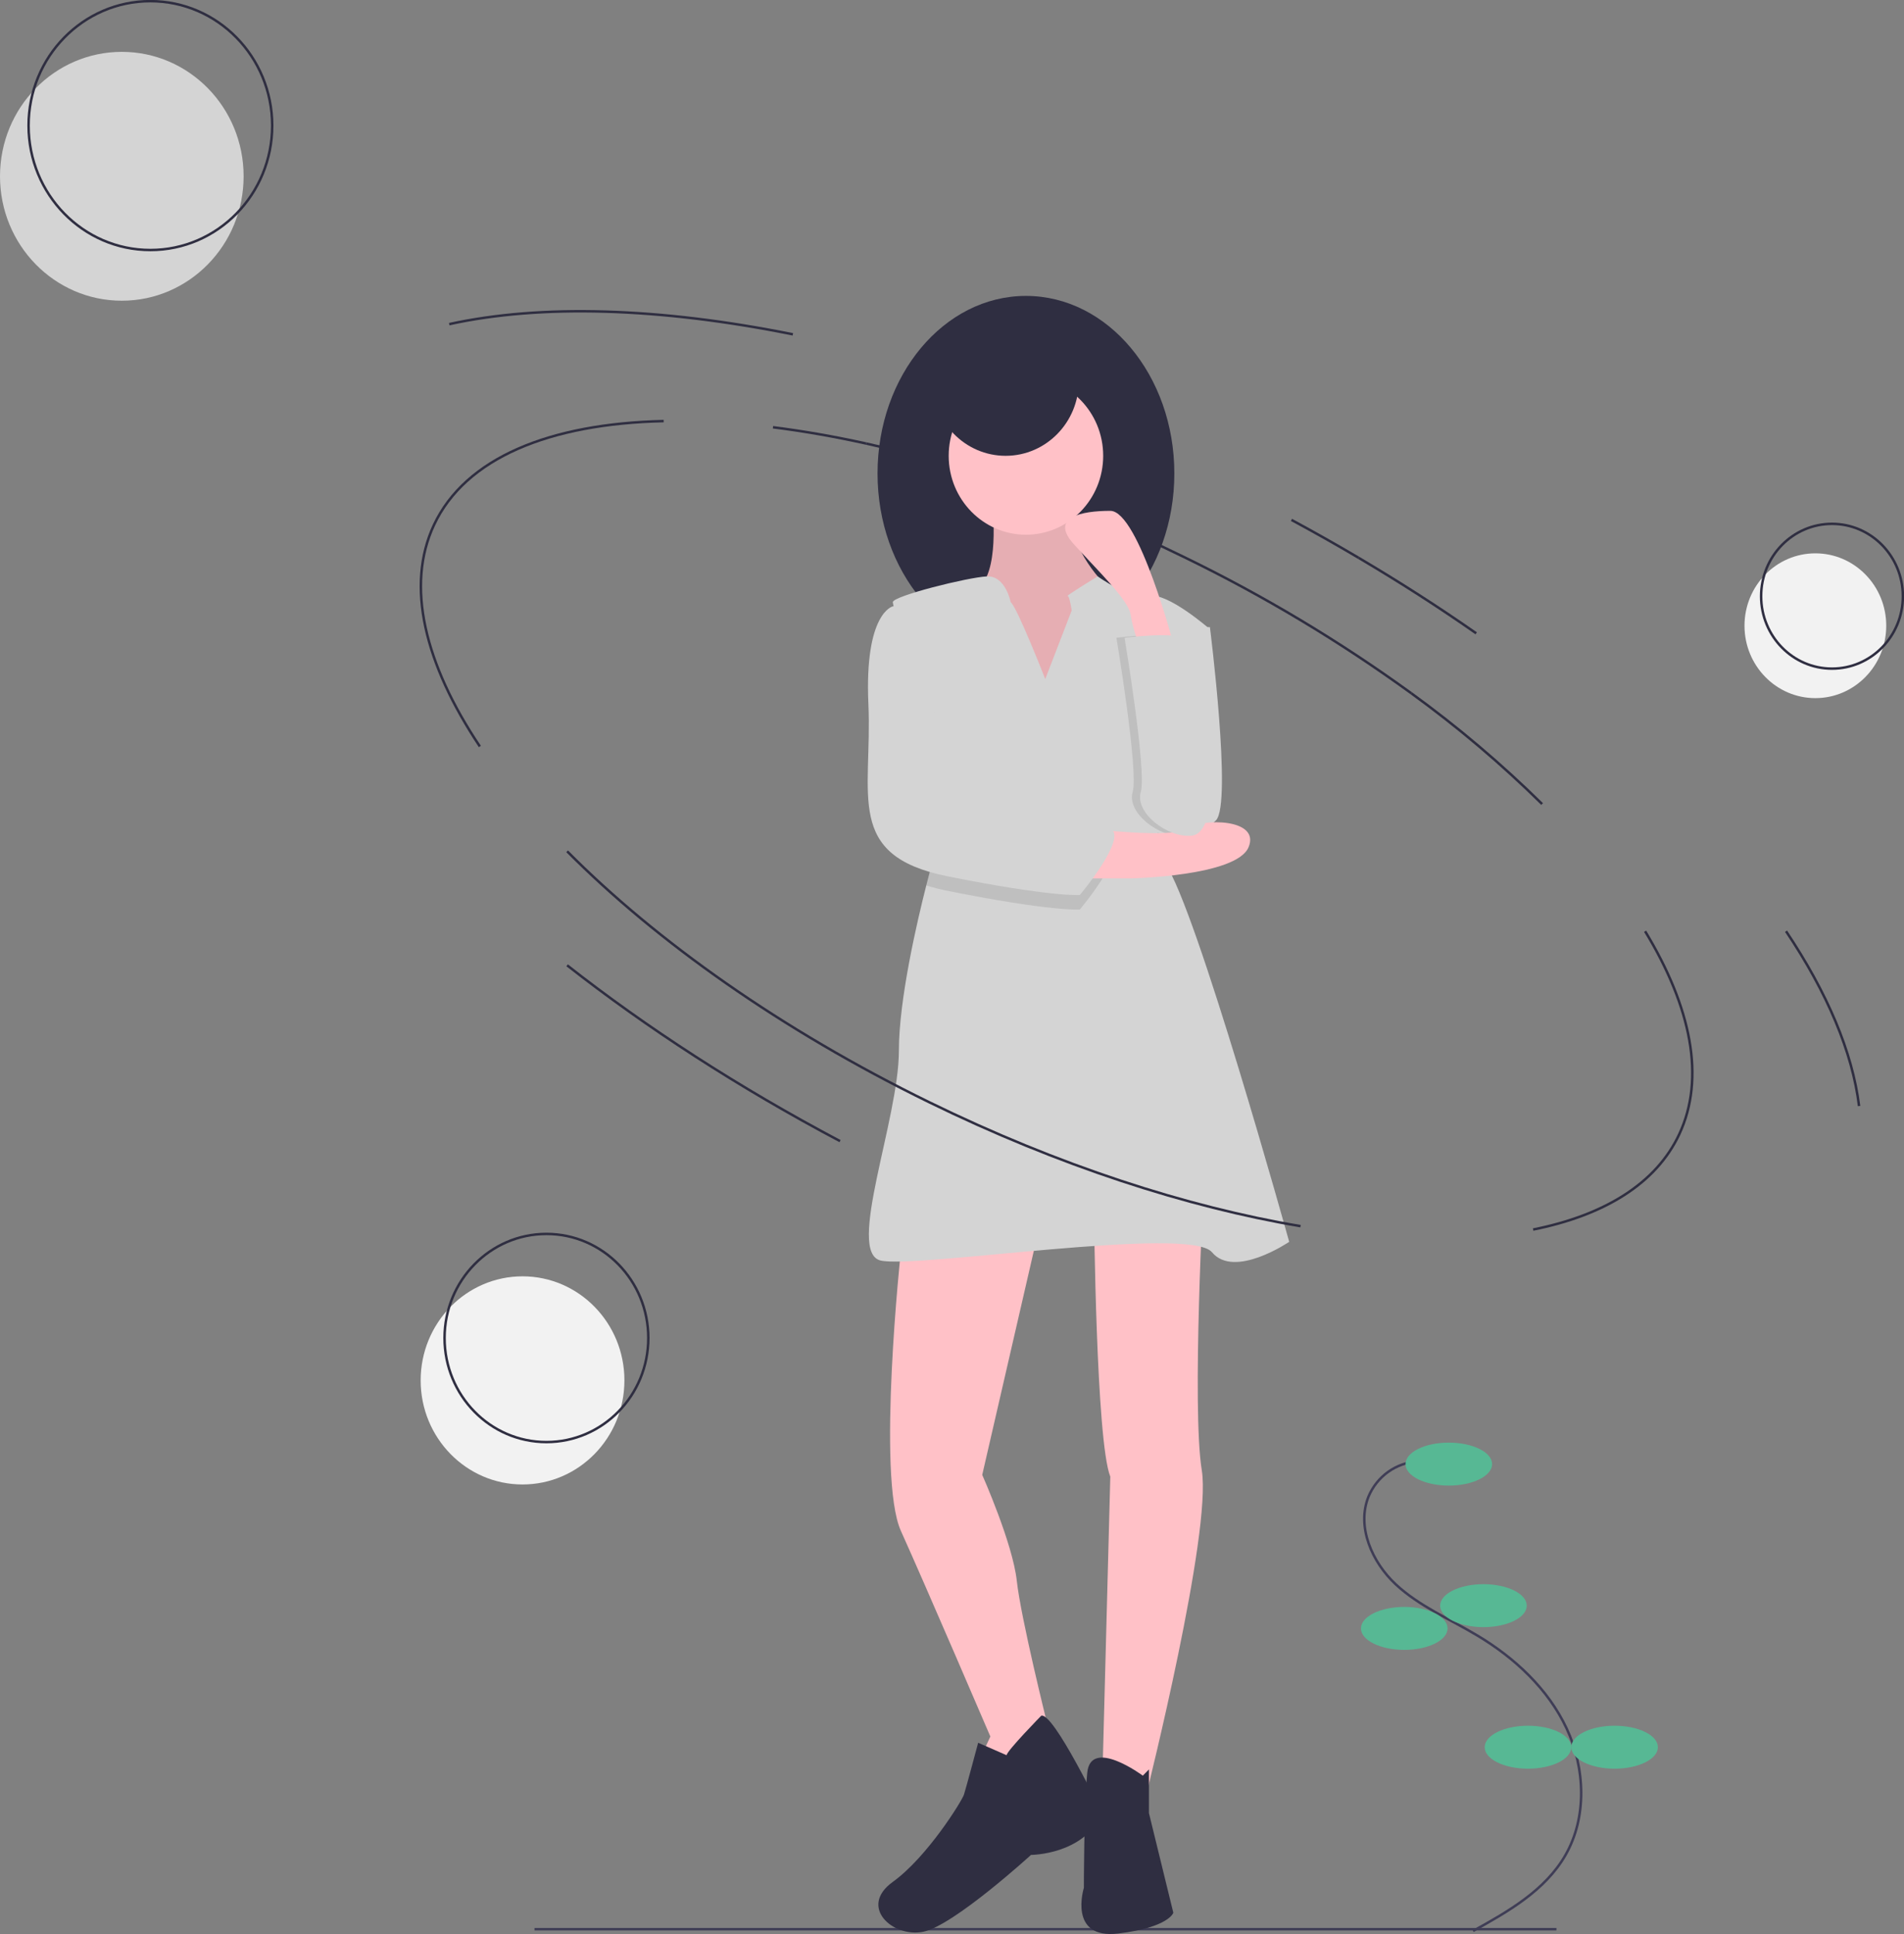 <svg width="769" height="781" viewBox="0 0 769 781" fill="none" xmlns="http://www.w3.org/2000/svg">
<rect x="0" y="0" width="769" height="781" fill="#808080" stroke="none"/>
<g clip-path="url(#clip0)">
<path d="M521.604 209.948C530.833 214.923 539.854 220.015 548.668 225.222" stroke="#2F2E41" stroke-miterlimit="10"/>
<path d="M349.862 179.118C390.116 188.009 434.065 203.356 478.338 225.016C510.405 240.6 541.09 258.994 570.047 279.991" stroke="#2F2E41" stroke-miterlimit="10"/>
<path d="M215.871 779.061H628.625" stroke="#3F3D56" stroke-miterlimit="10"/>
<path d="M312.195 172.538C324.292 174.057 336.885 176.252 349.862 179.118" stroke="#2F2E41" stroke-miterlimit="10"/>
<path d="M193.815 301.449C171.467 268.044 163.79 236.483 175.272 211.999C187.972 184.918 221.967 171.066 268.049 170.045" stroke="#2F2E41" stroke-miterlimit="10"/>
<path d="M664.437 376.06C683.065 406.687 688.844 435.402 678.219 458.057C668.87 477.994 647.978 490.761 619.219 496.517" stroke="#2F2E41" stroke-miterlimit="10"/>
<path d="M570.047 279.991C588.715 293.513 606.36 308.451 622.834 324.678" stroke="#2F2E41" stroke-miterlimit="10"/>
<path d="M181.441 130.897C218.538 122.757 266.542 124.204 320.231 135.013" stroke="#2F2E41" stroke-miterlimit="10"/>
<path d="M721.36 376.056C737.968 400.834 748.181 424.812 750.851 446.648" stroke="#2F2E41" stroke-miterlimit="10"/>
<path d="M548.668 225.222C565.326 235.059 581.175 245.234 596.215 255.745" stroke="#2F2E41" stroke-miterlimit="10"/>
<path d="M572.539 590.176C568.279 590.422 564.17 591.875 560.673 594.372C557.176 596.869 554.43 600.312 552.741 604.314C547.791 616.537 554.165 630.894 563.734 639.807C573.303 648.719 585.594 653.814 596.762 660.51C611.763 669.504 625.242 681.99 632.748 698.017C640.253 714.044 641.052 733.897 632.229 749.208C624.04 763.42 609.15 771.925 594.949 779.77" stroke="#3F3D56" stroke-miterlimit="10"/>
<path d="M585.151 599.917C594.81 599.917 602.641 596.032 602.641 591.24C602.641 586.448 594.81 582.563 585.151 582.563C575.492 582.563 567.662 586.448 567.662 591.24C567.662 596.032 575.492 599.917 585.151 599.917Z" fill="#57B894"/>
<path d="M599.143 657.08C608.802 657.08 616.632 653.195 616.632 648.403C616.632 643.611 608.802 639.727 599.143 639.727C589.484 639.727 581.653 643.611 581.653 648.403C581.653 653.195 589.484 657.08 599.143 657.08Z" fill="#57B894"/>
<path d="M567.162 666.266C576.821 666.266 584.652 662.382 584.652 657.59C584.652 652.798 576.821 648.913 567.162 648.913C557.503 648.913 549.672 652.798 549.672 657.59C549.672 662.382 557.503 666.266 567.162 666.266Z" fill="#57B894"/>
<path d="M617.132 714.242C626.791 714.242 634.622 710.358 634.622 705.566C634.622 700.774 626.791 696.889 617.132 696.889C607.473 696.889 599.643 700.774 599.643 705.566C599.643 710.358 607.473 714.242 617.132 714.242Z" fill="#57B894"/>
<path d="M652.111 714.242C661.771 714.242 669.601 710.358 669.601 705.566C669.601 700.774 661.771 696.889 652.111 696.889C642.452 696.889 634.622 700.774 634.622 705.566C634.622 710.358 642.452 714.242 652.111 714.242Z" fill="#57B894"/>
<path d="M478.816 253.252H488.668C488.668 253.252 497.7 324.534 491.132 331.243C484.563 337.952 466.5 342.145 464.037 331.243C461.573 320.341 464.037 280.087 464.037 280.087L478.816 253.252Z" fill="#D4D4D4"/>
<path d="M414.362 262.896C447.465 262.896 474.3 230.794 474.3 191.195C474.3 151.595 447.465 119.494 414.362 119.494C381.26 119.494 354.425 151.595 354.425 191.195C354.425 230.794 381.26 262.896 414.362 262.896Z" fill="#2F2E41"/>
<path d="M400.815 204.613C400.815 204.613 404.099 232.287 394.246 238.157C384.394 244.027 405.741 277.572 405.741 277.572L431.194 284.281L448.436 259.961L445.152 234.803C445.152 234.803 425.447 214.676 434.478 196.227L400.815 204.613Z" fill="#FFC1C7"/>
<path opacity="0.1" d="M400.815 204.613C400.815 204.613 404.099 232.287 394.246 238.157C384.394 244.027 405.741 277.572 405.741 277.572L431.194 284.281L448.436 259.961L445.152 234.803C445.152 234.803 425.447 214.676 434.478 196.227L400.815 204.613Z" fill="black"/>
<path d="M363.867 505.02C363.867 505.02 354.014 596.428 363.867 618.232C373.72 640.036 399.994 701.254 399.994 701.254L391.783 718.865L413.952 713.833L422.983 696.223C422.983 696.223 412.31 653.454 410.667 638.359C409.025 623.264 396.709 595.59 396.709 595.59L419.699 495.795L363.867 505.02Z" fill="#FFC1C7"/>
<path d="M441.868 489.74C441.868 489.74 442.689 581.987 448.436 596.296L445.152 721.249L463.215 723.712C463.215 723.712 489.489 618.886 485.384 593.728C481.279 568.569 486.205 478 486.205 478L441.868 489.74Z" fill="#FFC1C7"/>
<path d="M414.362 215.934C431.594 215.934 445.563 201.666 445.563 184.067C445.563 166.467 431.594 152.199 414.362 152.199C397.131 152.199 383.162 166.467 383.162 184.067C383.162 201.666 397.131 215.934 414.362 215.934Z" fill="#FFC1C7"/>
<path d="M520.69 501.48C520.69 501.48 498.521 516.575 489.489 505.674C480.458 494.772 369.615 512.382 355.656 509.028C341.698 505.674 363.046 452.002 363.046 424.328C363.046 403.623 370.403 372.125 374.106 357.567C375.354 352.669 376.183 349.692 376.183 349.692C376.183 349.692 384.607 325.213 383.031 315.041C382.924 314.27 382.717 313.517 382.415 312.802C382.283 312.502 382.121 312.219 381.93 311.955C377.997 306.596 366.724 267.517 362.348 250.736C361.634 248.253 361.045 245.734 360.583 243.189C360.583 240.673 390.962 233.125 398.557 232.765C406.16 232.404 408.204 243.189 408.204 243.189C410.668 244.866 422.162 274.217 422.162 274.217L432.836 246.543C432.836 246.543 432.015 240.673 431.194 240.673C430.373 240.673 443.338 232.756 443.338 232.756C443.338 232.756 456.647 242.35 464.036 240.673C471.426 238.996 488.668 254.091 488.668 254.091C488.668 254.091 458.289 332.081 470.605 348.853C482.921 365.626 520.69 501.48 520.69 501.48Z" fill="#D4D4D4"/>
<path d="M420.52 692.868C420.52 692.868 406.562 707.125 406.562 708.802L395.067 703.77C395.067 703.77 390.141 722.22 389.32 724.735C388.499 727.251 374.541 749.894 360.583 759.957C346.625 770.02 360.583 782.6 372.899 780.084C385.215 777.568 416.415 749.055 416.415 749.055C416.415 749.055 437.763 749.055 445.152 732.283C445.152 732.283 425.447 691.191 420.52 692.868Z" fill="#2F2E41"/>
<path d="M461.573 717.056C461.573 717.056 440.481 701.403 439.122 715.938C437.763 730.474 437.763 762.341 437.763 762.341C437.763 762.341 431.194 783.306 451.721 780.791C472.247 778.275 473.889 772.404 473.889 772.404L464.037 732.151V714.54L461.573 717.056Z" fill="#2F2E41"/>
<path opacity="0.1" d="M381.93 311.955C377.997 306.596 366.724 267.517 362.348 250.736H366.33C366.33 250.736 376.331 290.713 382.415 312.802C382.283 312.502 382.121 312.218 381.93 311.955Z" fill="black"/>
<path opacity="0.1" d="M436.12 367.303C436.12 367.303 424.626 368.142 382.751 359.755C379.834 359.183 376.948 358.453 374.106 357.567C375.354 352.669 376.183 349.692 376.183 349.692C376.183 349.692 384.607 325.213 383.031 315.041C384.993 322.085 386.454 326.84 386.857 327.05C388.499 327.888 441.047 337.113 448.436 340.467C455.826 343.822 436.12 367.303 436.12 367.303Z" fill="black"/>
<path opacity="0.1" d="M450.899 257.546C450.899 257.546 473.546 254.693 474.949 258.443C476.352 262.193 482.1 298.439 484.563 303.086C487.026 307.733 487.847 336.544 477.994 337.473C468.142 338.402 455.005 328.179 457.468 319.815C459.931 311.45 450.899 257.546 450.899 257.546Z" fill="black"/>
<path d="M439.405 334.597C439.405 334.597 473.889 338.79 479.637 334.597C485.384 330.404 509.195 330.404 504.268 342.145C499.342 353.885 456.647 354.724 456.647 354.724H432.015L439.405 334.597Z" fill="#FFC1C7"/>
<path d="M366.33 244.866H360.583C360.583 244.866 349.088 247.382 350.73 284.28C352.372 321.179 340.877 345.499 382.751 353.885C424.626 362.271 436.12 361.432 436.12 361.432C436.12 361.432 455.826 337.951 448.436 334.597C441.047 331.243 388.499 322.018 386.857 321.179C385.215 320.341 366.33 244.866 366.33 244.866Z" fill="#D4D4D4"/>
<path d="M474.318 261.418C474.318 261.418 459.931 206.29 448.436 206.29C436.941 206.29 423.804 208.806 433.657 219.708C443.51 230.609 455.826 242.35 456.647 248.22C457.468 254.091 460.752 262.477 460.752 262.477L474.318 261.418Z" fill="#FFC1C7"/>
<path d="M454.184 257.546C454.184 257.546 476.83 254.693 478.234 258.443C479.637 262.193 485.384 298.439 487.847 303.086C490.31 307.733 491.131 336.544 481.279 337.473C471.426 338.402 458.289 328.179 460.752 319.815C463.215 311.45 454.184 257.546 454.184 257.546Z" fill="#D4D4D4"/>
<path d="M406.152 184.067C422.476 184.067 435.71 170.55 435.71 153.877C435.71 137.203 422.476 123.687 406.152 123.687C389.827 123.687 376.594 137.203 376.594 153.877C376.594 170.55 389.827 184.067 406.152 184.067Z" fill="#2F2E41"/>
<path d="M525.26 495.156C479.391 487.434 427.499 470.649 375.153 445.04C315.552 415.881 265.047 380.021 229.06 343.779" stroke="#2F2E41" stroke-miterlimit="10"/>
<path d="M339.282 460.813C298.246 439.098 261.095 414.957 229.059 389.822" stroke="#2F2E41" stroke-miterlimit="10"/>
<path d="M49.197 121.437C76.368 121.437 98.394 98.94 98.394 71.188C98.394 43.437 76.368 20.94 49.197 20.94C22.026 20.94 0 43.437 0 71.188C0 98.94 22.026 121.437 49.197 121.437Z" fill="#D4D4D4"/>
<path d="M60.737 100.965C87.908 100.965 109.934 78.468 109.934 50.717C109.934 22.965 87.908 0.468 60.737 0.468C33.566 0.468 11.54 22.965 11.54 50.717C11.54 78.468 33.566 100.965 60.737 100.965Z" stroke="#2F2E41" stroke-miterlimit="10"/>
<path d="M733.204 281.923C749.012 281.923 761.828 268.833 761.828 252.687C761.828 236.541 749.012 223.451 733.204 223.451C717.395 223.451 704.58 236.541 704.58 252.687C704.58 268.833 717.395 281.923 733.204 281.923Z" fill="#F2F2F2"/>
<path d="M739.918 270.012C755.727 270.012 768.542 256.923 768.542 240.776C768.542 224.63 755.727 211.541 739.918 211.541C724.11 211.541 711.294 224.63 711.294 240.776C711.294 256.923 724.11 270.012 739.918 270.012Z" stroke="#2F2E41" stroke-miterlimit="10"/>
<path d="M211.045 599.465C233.77 599.465 252.192 580.65 252.192 557.439C252.192 534.229 233.77 515.413 211.045 515.413C188.321 515.413 169.899 534.229 169.899 557.439C169.899 580.65 188.321 599.465 211.045 599.465Z" fill="#F2F2F2"/>
<path d="M220.697 582.344C243.422 582.344 261.844 563.528 261.844 540.317C261.844 517.107 243.422 498.291 220.697 498.291C197.972 498.291 179.55 517.107 179.55 540.317C179.55 563.528 197.972 582.344 220.697 582.344Z" stroke="#2F2E41" stroke-miterlimit="10"/>
</g>
<defs>
<clipPath id="clip0">
<rect width="769" height="781" fill="white"/>
</clipPath>
</defs>
</svg>
